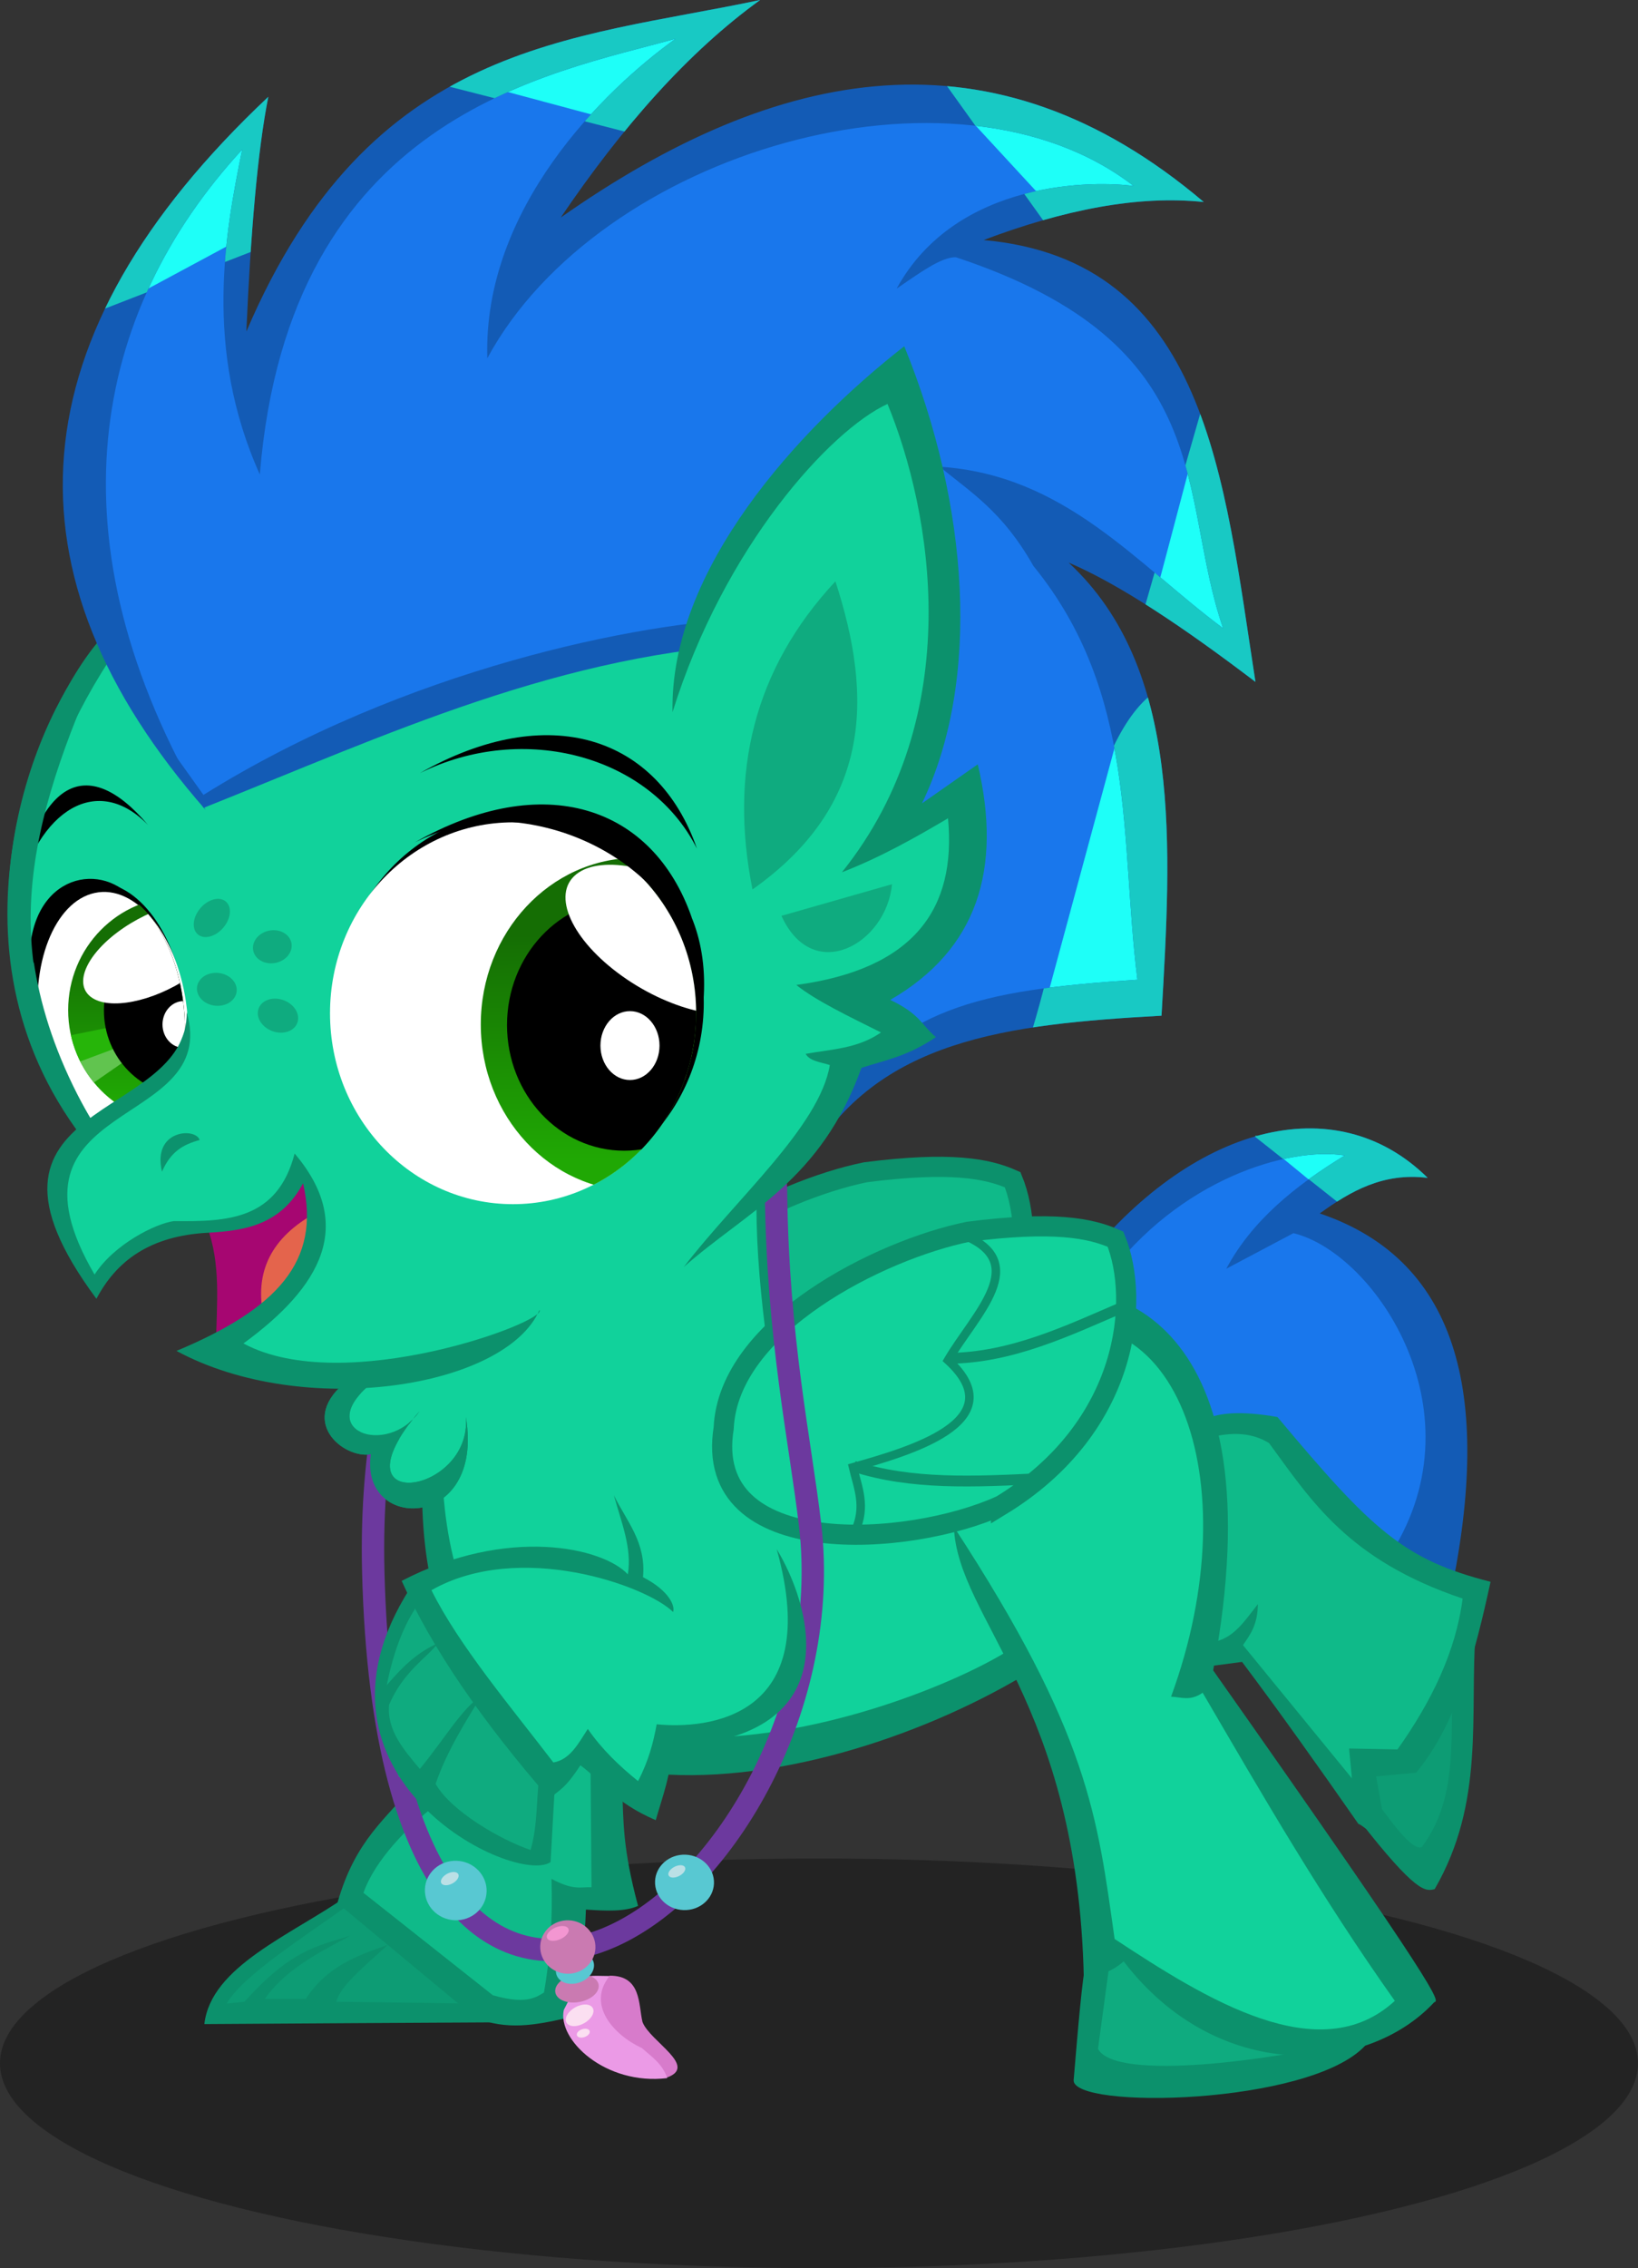 <?xml version="1.0" encoding="UTF-8" standalone="no"?>
<!-- Created with Inkscape (http://www.inkscape.org/) -->

<svg
   width="70.323mm"
   height="97.334mm"
   viewBox="0 0 70.323 97.334"
   version="1.1"
   id="svg5"
   xml:space="preserve"
   inkscape:version="1.3 (0e150ed6c4, 2023-07-21)"
   sodipodi:docname="baby_spash.svg"
   inkscape:export-filename="baby_spash.png"
   inkscape:export-xdpi="600"
   inkscape:export-ydpi="600"
   xmlns:inkscape="http://www.inkscape.org/namespaces/inkscape"
   xmlns:sodipodi="http://sodipodi.sourceforge.net/DTD/sodipodi-0.dtd"
   xmlns:xlink="http://www.w3.org/1999/xlink"
   xmlns="http://www.w3.org/2000/svg"
   xmlns:svg="http://www.w3.org/2000/svg"><rect x="0" y="0" width="70.323" height="97.334" fill="#333333" stroke="none"/><sodipodi:namedview
     id="namedview7"
     pagecolor="#ffffff"
     bordercolor="#999999"
     borderopacity="1"
     inkscape:showpageshadow="0"
     inkscape:pageopacity="0"
     inkscape:pagecheckerboard="0"
     inkscape:deskcolor="#d1d1d1"
     inkscape:document-units="mm"
     showgrid="false"
     showguides="false"
     inkscape:zoom="2.3823981"
     inkscape:cx="102.62768"
     inkscape:cy="262.13083"
     inkscape:window-width="1920"
     inkscape:window-height="999"
     inkscape:window-x="0"
     inkscape:window-y="0"
     inkscape:window-maximized="1"
     inkscape:current-layer="g52087" /><defs
     id="defs2"><linearGradient
       inkscape:collect="always"
       id="linearGradient30697"><stop
         style="stop-color:#20a804;stop-opacity:1;"
         offset="0"
         id="stop30693" /><stop
         style="stop-color:#156e04;stop-opacity:1;"
         offset="1"
         id="stop30695" /></linearGradient><linearGradient
       inkscape:collect="always"
       xlink:href="#linearGradient30697"
       id="linearGradient30699"
       x1="118.551"
       y1="254.987"
       x2="118.438"
       y2="245.324"
       gradientUnits="userSpaceOnUse"
       gradientTransform="translate(7.838)" /><clipPath
       clipPathUnits="userSpaceOnUse"
       id="clipPath32020"><circle
         style="fill:url(#linearGradient32024);fill-opacity:1;stroke:none;stroke-width:0.465;stroke-linecap:square;stroke-dasharray:none;stroke-opacity:1"
         id="circle32022"
         cx="117.619"
         cy="249.223"
         r="7.148" /></clipPath><linearGradient
       inkscape:collect="always"
       xlink:href="#linearGradient30697"
       id="linearGradient32024"
       gradientUnits="userSpaceOnUse"
       x1="118.551"
       y1="254.987"
       x2="118.438"
       y2="245.324" /><clipPath
       clipPathUnits="userSpaceOnUse"
       id="clipPath32026"><circle
         style="fill:url(#linearGradient32030);fill-opacity:1;stroke:none;stroke-width:0.465;stroke-linecap:square;stroke-dasharray:none;stroke-opacity:1"
         id="circle32028"
         cx="117.619"
         cy="249.223"
         r="7.148" /></clipPath><linearGradient
       inkscape:collect="always"
       xlink:href="#linearGradient30697"
       id="linearGradient32030"
       gradientUnits="userSpaceOnUse"
       x1="118.551"
       y1="254.987"
       x2="118.438"
       y2="245.324" /><clipPath
       clipPathUnits="userSpaceOnUse"
       id="clipPath32306"><ellipse
         style="fill:#ffffff;fill-opacity:1;stroke:none;stroke-width:0.465;stroke-linecap:square;stroke-dasharray:none"
         id="ellipse32308"
         cx="119.799"
         cy="248.743"
         rx="8.419"
         ry="8.193" /></clipPath><clipPath
       clipPathUnits="userSpaceOnUse"
       id="clipPath32026-5"><circle
         style="fill:url(#linearGradient32030);fill-opacity:1;stroke:none;stroke-width:0.465;stroke-linecap:square;stroke-dasharray:none;stroke-opacity:1"
         id="circle32028-7"
         cx="117.619"
         cy="249.223"
         r="7.148" /></clipPath><clipPath
       clipPathUnits="userSpaceOnUse"
       id="clipPath32020-2"><circle
         style="fill:url(#linearGradient32024);fill-opacity:1;stroke:none;stroke-width:0.465;stroke-linecap:square;stroke-dasharray:none;stroke-opacity:1"
         id="circle32022-5"
         cx="117.619"
         cy="249.223"
         r="7.148" /></clipPath><linearGradient
       inkscape:collect="always"
       xlink:href="#linearGradient30697"
       id="linearGradient32391"
       gradientUnits="userSpaceOnUse"
       x1="118.551"
       y1="254.987"
       x2="118.438"
       y2="245.324" /><clipPath
       clipPathUnits="userSpaceOnUse"
       id="clipPath32407"><ellipse
         style="fill:#ffffff;fill-opacity:1;stroke:none;stroke-width:0.465;stroke-linecap:square;stroke-dasharray:none"
         id="ellipse32409"
         cx="-157.365"
         cy="219.313"
         rx="4.814"
         ry="7.99"
         transform="matrix(-0.978,-0.207,-0.145,0.989,0,0)" /></clipPath><clipPath
       clipPathUnits="userSpaceOnUse"
       id="clipPath48727"><path
         style="fill:#1efff8;fill-opacity:1;stroke:none;stroke-width:0.265px;stroke-linecap:butt;stroke-linejoin:miter;stroke-opacity:1"
         d="m 98.435,220.377 10.51,-5.651 6.555,-6.442 9.267,2.486 10.623,-4.069 8.137,8.815 5.877,5.312 -3.051,11.527 -4.86,17.969 8.476,0.791 3.503,-12.658 c 0,0 4.521,-15.37 4.521,-16.048 0,-0.678 -4.747,-11.64 -4.747,-11.64 l -7.798,-3.503 -9.267,-4.408 h -12.771 l -16.5,3.39 -8.024,8.137 z"
         id="path48729" /></clipPath><clipPath
       clipPathUnits="userSpaceOnUse"
       id="clipPath48733"><path
         style="fill:#1977ec;fill-opacity:1;stroke:none;stroke-width:0.265px;stroke-linecap:butt;stroke-linejoin:miter;stroke-opacity:1"
         d="m 135.212,216.244 3.037,-0.4 2.397,0.719 3.916,1.998 1.279,1.199 2.078,3.516 1.598,4.955 1.039,4.875 -3.037,-1.918 -5.354,-3.037 -0.879,-0.4 2.317,3.356 1.119,2.238 2.158,9.11 -0.32,5.354 -0.799,0.639 -4.715,0.16 -3.117,0.639 -5.035,2.877 -3.436,-9.43 1.119,-15.183 z"
         id="path48735" /></clipPath><clipPath
       clipPathUnits="userSpaceOnUse"
       id="clipPath49500"><path
         style="fill:#135bb5;fill-opacity:1;stroke:none;stroke-width:0.265px;stroke-linecap:butt;stroke-linejoin:miter;stroke-opacity:1"
         d="m 105.98,240.019 c -8.899,-10.147 -8.21,-20.347 2.69,-30.604 -0.464,2.337 -0.757,5.841 -0.942,10.073 5.326,-12.467 13.915,-12.502 22.059,-14.228 -3.097,2.237 -5.924,5.445 -8.562,9.336 9.324,-6.543 18.556,-8.342 27.607,-0.666 -2.821,-0.299 -6.006,0.332 -9.453,1.632 9.587,0.862 10.311,10.217 11.672,18.962 -3.049,-2.318 -5.82,-4.182 -8.022,-5.121 4.904,4.544 4.405,12.214 3.989,19.445 -6.679,0.37 -12.178,1.024 -15.164,6.187 l 0.652,-2.074 c 3.359,-4.444 6.46,-5.195 13.477,-5.657 -0.757,-6.027 7e-5,-12.277 -4.468,-17.759 -1.322,-2.34 -2.673,-3.143 -4.018,-4.256 5.374,0.35 8.427,4.153 12.166,6.935 -1.984,-5.733 -0.105,-12.16 -11.468,-15.922 -0.623,-0.03 -1.61,0.707 -2.549,1.344 2.584,-4.72 8.583,-4.628 10.176,-4.404 -7.682,-5.941 -22.958,-1.462 -27.749,7.391 -0.195,-6.419 4.992,-11.491 8.081,-13.708 -5.441,1.512 -16.593,3.301 -17.848,18.697 -2.428,-5.405 -1.48,-10.391 -0.757,-13.943 -6.424,6.971 -8.421,16.753 -1.569,28.339 z"
         id="path49502"
         sodipodi:nodetypes="ccccccccccccccccccccccccc" /></clipPath><clipPath
       clipPathUnits="userSpaceOnUse"
       id="clipPath50338"><path
         style="fill:#135bb5;fill-opacity:1;stroke:none;stroke-width:0.265px;stroke-linecap:butt;stroke-linejoin:miter;stroke-opacity:1"
         d="m 143.584,259.536 c 4.698,-5.962 10.881,-7.662 14.861,-3.729 -1.917,-0.237 -3.31,0.574 -4.634,1.526 6.082,2.059 7.436,8.042 5.538,16.726 l -2.656,-1.865 c 4.198,-6.187 -0.474,-13.153 -4.012,-14.014 l -2.882,1.526 c 1.092,-2.051 2.944,-3.558 5.086,-4.86 -2.403,-0.381 -7.101,0.995 -10.284,5.312 z"
         id="path50340"
         sodipodi:nodetypes="cccccccccc" /></clipPath></defs><g
     inkscape:label="Layer 1"
     inkscape:groupmode="layer"
     id="layer1"
     transform="translate(-97.151,-205.261)"><g
       id="g52087"><ellipse
         style="fill:#000000;fill-opacity:0.307;stroke:none;stroke-width:1.002;stroke-linecap:round;stroke-dasharray:none;stroke-opacity:1"
         id="path51372"
         cx="132.312"
         cy="293.804"
         rx="35.162"
         ry="8.79" /><path
         style="fill:#1977ec;fill-opacity:1;stroke:none;stroke-width:0.265px;stroke-linecap:butt;stroke-linejoin:miter;stroke-opacity:1"
         d="m 143.584,260.949 1.582,-2.599 2.204,-1.978 2.825,-1.074 1.582,-0.735 1.978,-0.057 2.26,0.452 -0.791,0.565 -1.243,1.356 -0.848,0.339 1.413,1.695 1.921,0.961 0.848,1.752 1.639,3.164 0.339,3.955 -0.452,4.521 -1.243,2.204 -11.301,-7.628 z"
         id="path50344" /><path
         style="fill:#1efff8;fill-opacity:1;stroke:none;stroke-width:0.265px;stroke-linecap:butt;stroke-linejoin:miter;stroke-opacity:1"
         d="m 151.043,253.998 3.447,2.825 0.791,-0.904 1.752,-0.848 -2.373,-0.961 h -2.204 z"
         id="path50342" /><path
         style="fill:#135bb5;fill-opacity:1;stroke:none;stroke-width:0.265px;stroke-linecap:butt;stroke-linejoin:miter;stroke-opacity:1"
         d="m 143.584,259.536 c 4.698,-5.962 10.881,-7.662 14.861,-3.729 -1.917,-0.237 -3.31,0.574 -4.634,1.526 6.082,2.059 7.436,8.042 5.538,16.726 l -2.656,-1.865 c 4.198,-6.187 -0.474,-13.153 -4.012,-14.014 l -2.882,1.526 c 1.092,-2.051 2.944,-3.558 5.086,-4.86 -2.403,-0.381 -7.101,0.995 -10.284,5.312 z"
         id="path49504"
         sodipodi:nodetypes="cccccccccc" /><path
         style="fill:#1977ec;fill-opacity:1;stroke:none;stroke-width:0.265px;stroke-linecap:butt;stroke-linejoin:miter;stroke-opacity:1"
         d="m 135.212,216.244 3.037,-0.4 2.397,0.719 3.916,1.998 1.279,1.199 2.078,3.516 1.598,4.955 1.039,4.875 -3.037,-1.918 -5.354,-3.037 -0.879,-0.4 2.317,3.356 1.119,2.238 2.158,9.11 -0.32,5.354 -0.799,0.639 -4.715,0.16 -3.117,0.639 -5.035,2.877 -3.436,-9.43 1.119,-15.183 z"
         id="path48263" /><path
         style="fill:#11d29b;fill-opacity:1;stroke:none;stroke-width:0.265px;stroke-linecap:butt;stroke-linejoin:miter;stroke-opacity:1"
         d="m 117.791,263.313 7.032,-1.838 3.117,-3.356 3.996,-4.155 0.959,-3.037 2.717,-0.959 -1.359,-1.838 1.758,-1.598 2.637,-2.397 -0.559,-4.795 -2.957,1.838 1.438,-3.197 0.879,-3.356 -0.08,-4.715 -0.479,-5.674 -0.879,-2.797 -1.359,0.719 -2.317,2.158 -1.838,2.158 -2.158,2.797 -6.473,-3.756 -15.503,3.276 -5.035,4.635 -1.518,2.957 -1.359,3.996 -0.4,3.117 0.08,2.717 0.639,2.717 1.119,2.717 0.959,1.998 3.836,1.918 4.155,0.4 2.078,3.117 1.998,3.836 1.039,1.438 z"
         id="path44091" /><path
         style="fill:#0d9c74;fill-opacity:1;stroke:none;stroke-width:0.265px;stroke-linecap:butt;stroke-linejoin:miter;stroke-opacity:1"
         d="m 156.13,283.271 -0.42,-2.218 1.299,-0.16 0.799,-0.46 1.179,-1.798 0.779,-1.558 0.2,2.158 -0.04,2.477 -0.44,2.138 -1.039,1.398 -0.32,0.42 z"
         id="path40892" /><path
         style="fill:#0fba89;fill-opacity:1;stroke:none;stroke-width:0.265px;stroke-linecap:butt;stroke-linejoin:miter;stroke-opacity:1"
         d="m 148.638,266.349 h 1.878 l 1.359,0.32 1.079,1.718 1.998,2.118 1.758,1.239 3.916,1.838 -0.999,3.077 -1.209,3.164 -1.356,1.102 -1.13,-0.028 v 1.695 l -0.593,0.085 -0.989,-1.695 -2.006,-2.684 -1.526,-1.554 -0.593,-1.13 -0.593,0.65 -0.876,0.057 0.819,-7.007 z"
         id="path40200" /><path
         style="fill:#0fab7f;fill-opacity:1;stroke:none;stroke-width:0.265px;stroke-linecap:butt;stroke-linejoin:miter;stroke-opacity:1"
         d="m 144.431,289.4 -0.819,4.379 0.226,0.735 2.995,-0.226 3.871,-0.113 1.808,-0.706 0.961,-0.311 -3.051,-0.565 -2.741,-1.413 -0.989,-1.187 -1.695,-1.017 z"
         id="path39853" /><path
         style="fill:#0d9c74;fill-opacity:1;stroke:none;stroke-width:0.265px;stroke-linecap:butt;stroke-linejoin:miter;stroke-opacity:1"
         d="m 118.777,291.547 -5.905,-0.028 -3.56,0.113 -3.108,0.113 0.819,-1.356 1.356,-1.045 1.978,-1.328 1.723,-1.243 z"
         id="path38952" /><path
         style="fill:#0fba89;fill-opacity:1;stroke:none;stroke-width:0.265px;stroke-linecap:butt;stroke-linejoin:miter;stroke-opacity:1"
         d="m 122.789,280.896 0.565,5.707 -1.78,0.424 -0.283,3.616 -0.48,0.848 h -2.373 l -1.215,-0.706 -2.43,-2.063 -2.628,-1.893 0.537,-1.328 0.961,-1.61 1.158,-1.102 0.763,-1.158 2.515,-3.588 z"
         id="path38597" /><path
         style="fill:#0fba89;fill-opacity:1;stroke:#0c916c;stroke-width:0.865;stroke-linecap:butt;stroke-linejoin:miter;stroke-dasharray:none;stroke-opacity:1"
         d="m 135.711,267.313 c -3.942,1.796 -12.823,2.405 -11.907,-3.316 0.194,-4.41 6.721,-7.66 10.509,-8.431 3.625,-0.464 5.223,-0.167 6.313,0.32 1.062,2.579 0.615,8.052 -4.915,11.428 z"
         id="path17532-5"
         sodipodi:nodetypes="ccccc" /><path
         style="fill:#11d29b;fill-opacity:1;stroke:none;stroke-width:0.265px;stroke-linecap:butt;stroke-linejoin:miter;stroke-opacity:1"
         d="m 112.317,264.391 -0.479,1.518 0.16,0.879 1.359,0.44 0.32,0.799 0.24,1.039 1.518,0.4 0.32,1.518 0.959,3.716 3.716,4.355 4.155,1.438 c 0,0 2.877,0.32 3.037,0.32 0.16,0 4.435,-0.919 4.435,-0.919 l 3.596,-0.559 1.918,-0.799 2.317,-1.199 1.319,-0.599 0.479,2.278 2.278,7.312 0.28,2.158 0.08,0.719 1.079,-0.08 1.398,0.759 1.478,1.319 4.195,1.678 1.838,0.04 2.118,-0.799 1.279,-0.959 -0.32,-1.718 -3.716,-4.915 -3.836,-6.153 -1.039,-1.359 0.24,-1.998 0.24,-6.073 -0.44,-2.837 c 0,0 -2.317,-4.076 -2.477,-4.155 -0.16,-0.08 -3.756,-0.679 -3.756,-0.679 l -3.396,0.08 -4.036,1.319 -3.876,0.999 -0.879,-1.279 -0.36,-4.875 -0.24,-1.199 -6.277,4.417 -5.31,2.216 z"
         id="path37246"
         sodipodi:nodetypes="cccccccccccscccccccccccccccccccccccscccccccccc" /><ellipse
         style="fill:#000000;fill-opacity:1;stroke:none;stroke-width:0.465;stroke-linecap:square;stroke-dasharray:none"
         id="path17592-3"
         cx="63.684"
         cy="264.318"
         rx="3.342"
         ry="5.43"
         transform="matrix(0.979,-0.202,0.149,0.989,0,0)" /><ellipse
         style="fill:#ffffff;fill-opacity:1;stroke:none;stroke-width:0.466;stroke-linecap:square;stroke-dasharray:none"
         id="path17592-3-2"
         cx="65.48"
         cy="265.422"
         rx="3.213"
         ry="5.426"
         transform="matrix(0.978,-0.211,0.143,0.99,0,0)" /><g
         id="g32302-3"
         transform="matrix(-0.667,0,0,0.679,183.297,79.386)"
         style="stroke-width:1.486"
         clip-path="url(#clipPath32407)"><circle
           style="fill:url(#linearGradient32391);fill-opacity:1;stroke:none;stroke-width:0.691;stroke-linecap:square;stroke-dasharray:none;stroke-opacity:1"
           id="path30443-9"
           cx="117.619"
           cy="249.223"
           r="7.148" /><path
           style="fill:#26b509;fill-opacity:1;stroke:none;stroke-width:0.393px;stroke-linecap:butt;stroke-linejoin:miter;stroke-opacity:1"
           d="m 120.149,249.927 c 5.834,1.159 5.834,1.159 5.834,1.159 l -0.799,2.038 -5.035,-2.118 z"
           id="path31669-0"
           clip-path="url(#clipPath32026-5)" /><path
           style="fill:#61c44f;fill-opacity:1;stroke:none;stroke-width:0.393px;stroke-linecap:butt;stroke-linejoin:miter;stroke-opacity:1"
           d="m 120.109,251.046 5.674,2.078 -1.199,1.678 -4.755,-3.236 z"
           id="path31878-2"
           clip-path="url(#clipPath32020-2)" /><circle
           style="fill:#000000;fill-opacity:1;stroke:none;stroke-width:0.691;stroke-linecap:square;stroke-dasharray:none;stroke-opacity:1"
           id="path31667-3"
           cx="117.072"
           cy="249.248"
           r="5.394" /><ellipse
           style="fill:#ffffff;fill-opacity:1;stroke:none;stroke-width:0.712;stroke-linecap:square;stroke-dasharray:none;stroke-opacity:1"
           id="path32084-8"
           cx="284.574"
           cy="147.273"
           rx="5.069"
           ry="2.622"
           transform="matrix(0.833,0.553,-0.801,0.599,0,0)" /><ellipse
           style="fill:#ffffff;fill-opacity:1;stroke:none;stroke-width:0.691;stroke-linecap:square;stroke-dasharray:none;stroke-opacity:1"
           id="path32294-0"
           cx="117.336"
           cy="250.13"
           rx="1.359"
           ry="1.478" /></g><path
         style="fill:#11d29b;fill-opacity:1;stroke:none;stroke-width:0.265px;stroke-linecap:butt;stroke-linejoin:miter;stroke-opacity:1"
         d="m 105.159,249.336 c 0.96,-1.784 4.93,-0.581 4.04,2.062 2.976,-0.014 4.763,3.31 4.125,4.775 3.018,0.037 2.383,3.866 0.678,5.057 1.276,1.342 -0.338,3.389 -1.102,2.91 l -3.08,0.113 -3.277,-0.678 c 0,0 0.17,-0.706 0.283,-0.791 0.113,-0.085 1.61,-1.158 1.61,-1.158 l 1.723,-1.582 0.509,-1.441 0.057,-1.808 -0.424,-1.045 -0.17,-0.198 -0.509,0.735 -0.48,0.65 -0.622,0.198 -1.074,0.593 -2.006,0.141 -1.469,0.396 -1.526,1.074 -0.678,0.537 -0.452,0.763 -0.791,-1.356 -0.819,-2.458 0.226,-1.61 0.904,-1.384 1.695,-1.243 1.61,-0.876 0.593,-1.328 0.367,-0.904 z"
         id="path33929"
         sodipodi:nodetypes="cccccccscccccccccccccccccccccccc" /><path
         style="fill:#a60671;fill-opacity:1;stroke:none;stroke-width:0.265px;stroke-linecap:butt;stroke-linejoin:miter;stroke-opacity:1"
         d="m 106.024,257.858 c 0.629,1.629 0.425,3.385 0.4,5.114 l 2.457,-1.558 1.818,-2.777 0.1,-1.778 -0.579,-1.398 -0.699,0.859 -1.179,1.059 z"
         id="path3217"
         sodipodi:nodetypes="ccccccccc" /><path
         style="fill:#0c926d;fill-opacity:1;stroke:none;stroke-width:0.265px;stroke-linecap:butt;stroke-linejoin:miter;stroke-opacity:1"
         d="m 104.106,255.541 c 0.381,-0.875 0.918,-1.166 1.618,-1.359 -0.178,-0.551 -2.05,-0.438 -1.618,1.359 z"
         id="path1031"
         sodipodi:nodetypes="ccc" /><path
         style="fill:#0c916c;fill-opacity:1;stroke:none;stroke-width:0.265px;stroke-linecap:butt;stroke-linejoin:miter;stroke-opacity:1"
         d="m 115.154,265.83 c -3.823,4.471 2.273,3.599 1.998,0.24 0.818,4.916 -4.595,4.925 -4.076,1.598 -1.169,0.213 -3.245,-1.459 -0.959,-3.196 l 1.079,0.08 c -2.722,2.101 0.596,3.255 1.958,1.279 z"
         id="path7901"
         sodipodi:nodetypes="cccccc" /><path
         style="fill:#0c916c;fill-opacity:1;stroke:none;stroke-width:0.265px;stroke-linecap:butt;stroke-linejoin:miter;stroke-opacity:1"
         d="m 116.178,269.255 c 1.187,16.328 19.923,9.612 24.354,6.781 l 0.565,1.13 c -9.032,5.366 -25.725,8.35 -25.824,-7.798 z"
         id="path8800"
         sodipodi:nodetypes="ccccc" /><path
         style="fill:#0c916c;fill-opacity:1;stroke:none;stroke-width:0.265px;stroke-linecap:butt;stroke-linejoin:miter;stroke-opacity:1"
         d="m 123.865,282.052 c 0.054,1.349 0.012,2.521 0.679,4.995 -0.544,0.255 -1.38,0.218 -2.238,0.16 -0.091,2.421 -0.402,3.959 -0.919,4.675 -1.242,0.275 -2.489,0.52 -3.836,-0.04 l -5.914,-4.915 c 0.772,-2.731 2.111,-3.621 3.276,-5.074 l 0.919,0.879 c -1.148,0.91 -2.565,2.315 -3.077,3.756 l 5.554,4.395 c 1.337,0.381 1.797,0.143 2.198,-0.12 0.264,-1.52 0.375,-3.142 0.32,-4.875 0.954,0.513 1.267,0.342 1.718,0.36 l -0.04,-5.114 z"
         id="path13890"
         sodipodi:nodetypes="ccccccccccccccc" /><path
         style="fill:#0c916c;fill-opacity:1;stroke:none;stroke-width:0.265px;stroke-linecap:butt;stroke-linejoin:miter;stroke-opacity:1"
         d="m 119.51,292.041 c -0.999,0 -13.585,0.08 -13.585,0.08 0.279,-2.482 3.722,-3.814 6.153,-5.514 l 0.2,0.28 c -1.953,1.426 -4.696,3.122 -5.394,4.355 l 0.759,-0.08 c 2.013,-2.223 3.05,-2.364 4.555,-2.837 -1.388,0.743 -2.805,1.457 -3.676,2.717 h 1.758 c 0.896,-1.393 2.203,-1.862 3.516,-2.317 -0.93,0.862 -2.074,1.777 -2.198,2.437 l 5.954,0.08 z"
         id="path15344"
         sodipodi:nodetypes="ccccccccccccc" /><path
         style="fill:#0c916c;fill-opacity:1;stroke:none;stroke-width:0.265px;stroke-linecap:butt;stroke-linejoin:miter;stroke-opacity:1"
         d="m 138.103,270.781 c 5.802,8.889 6.159,12.424 6.901,17.687 3.934,2.591 8.803,5.626 12.029,2.656 -3.176,-4.479 -5.694,-8.847 -8.25,-13.223 -0.532,0.375 -0.923,0.188 -1.356,0.17 3.42,-9.296 0.214,-18.274 -6.781,-15.37 -2.828,0.933 -6.018,1.957 -9.267,2.995 -0.094,1.168 -0.188,2.336 -0.283,3.503 -0.738,-4.192 -1.46,-8.374 -1.469,-12.149 l 0.887,-0.991 1.034,8.055 c 3.752,-1.787 6.479,-2.254 9.55,-3.164 3.666,-1.296 10.96,0.95 8.137,15.991 9.863,14 9.728,14.189 9.493,14.24 -2.899,3.127 -9.305,3.515 -13.336,-1.752 -0.631,0.566 -1.284,0.616 -1.709,0.768 -0.254,-11.967 -5.421,-15.411 -5.58,-19.415 z"
         id="path16798"
         sodipodi:nodetypes="ccccccccccccccccc" /><path
         style="fill:#0c916c;fill-opacity:1;stroke:none;stroke-width:0.265px;stroke-linecap:butt;stroke-linejoin:miter;stroke-opacity:1"
         d="m 144.799,289.428 -0.509,3.758 c 0.777,1.438 7.766,0.412 10.454,-0.254 l 0.961,-0.198 0.057,0.311 c -2.378,2.565 -12.649,2.754 -12.516,1.469 0.179,-2.104 0.358,-4.322 0.537,-5.114 z"
         id="path17526"
         sodipodi:nodetypes="cccccccc" /><path
         style="fill:#0c916c;fill-opacity:1;stroke:none;stroke-width:0.265px;stroke-linecap:butt;stroke-linejoin:miter;stroke-opacity:1"
         d="m 148.917,266.149 c 0.607,-0.259 1.513,-0.352 3.077,-0.08 4.087,4.882 5.437,6.125 9.15,7.072 -0.677,3.119 -1.47,6.122 -3.197,8.191 l -1.718,0.16 0.36,1.998 c -0.617,0.664 -0.794,0.155 -1.119,0.04 -1.708,-2.448 -3.392,-4.822 -4.995,-6.952 l -1.199,0.16 -0.16,-0.999 c 0.977,-0.1 1.468,-0.927 2.038,-1.638 -0.011,0.883 -0.312,1.282 -0.639,1.758 l 4.675,5.714 -0.12,-1.279 c 0.693,0.013 1.385,0.027 2.078,0.04 1.465,-2.061 2.502,-4.199 2.797,-6.473 -4.914,-1.653 -6.492,-4.195 -8.311,-6.673 -0.688,-0.425 -1.563,-0.521 -2.677,-0.2 l -0.2,-0.879 z"
         id="path17528"
         sodipodi:nodetypes="cccccccccccccccccccc" /><path
         style="fill:#0c916c;fill-opacity:1;stroke:none;stroke-width:0.265px;stroke-linecap:butt;stroke-linejoin:miter;stroke-opacity:1"
         d="m 155.49,283.351 c 2.471,3.174 2.866,3.079 3.256,2.977 2.166,-3.75 1.493,-7.427 1.758,-11.128 l -0.859,0.819 c -0.437,2.85 0.407,6.042 -1.458,8.511 -0.447,0.161 -1.415,-1.266 -1.858,-1.838 z"
         id="path17530"
         sodipodi:nodetypes="ccccccc" /><path
         style="fill:#11d29b;fill-opacity:1;stroke:#0c916c;stroke-width:0.865;stroke-linecap:butt;stroke-linejoin:miter;stroke-dasharray:none;stroke-opacity:1"
         d="m 140.127,269.865 c -3.942,1.796 -12.823,2.405 -11.907,-3.316 0.194,-4.41 6.721,-7.66 10.509,-8.431 3.625,-0.464 5.223,-0.167 6.313,0.32 1.062,2.579 0.615,8.052 -4.915,11.428 z"
         id="path17532"
         sodipodi:nodetypes="ccccc" /><path
         style="fill:none;stroke:#0c916c;stroke-width:0.365;stroke-linecap:butt;stroke-linejoin:miter;stroke-dasharray:none;stroke-opacity:1"
         d="m 138.449,258.238 c 3.042,1.181 0.561,3.413 -0.599,5.394 2.89,2.644 -1.752,3.931 -4.076,4.595 0.203,0.869 0.584,1.686 0.08,2.757"
         id="path17534"
         sodipodi:nodetypes="cccc" /><path
         style="fill:none;stroke:#0c916c;stroke-width:0.465;stroke-linecap:butt;stroke-linejoin:miter;stroke-dasharray:none;stroke-opacity:1"
         d="m 137.85,263.552 c 2.748,-0.02 5.151,-1.191 7.592,-2.238"
         id="path17536"
         sodipodi:nodetypes="cc" /><path
         style="fill:none;stroke:#0c916c;stroke-width:0.465;stroke-linecap:butt;stroke-linejoin:miter;stroke-dasharray:none;stroke-opacity:1"
         d="m 133.814,268.187 c 2.46,0.793 5.128,0.669 8.111,0.519"
         id="path17538"
         sodipodi:nodetypes="cc" /><g
         inkscape:groupmode="layer"
         id="layer2"
         inkscape:label="neclace"
         transform="translate(6.719,-24.044)"><path
           id="path54482"
           style="font-variation-settings:normal;fill:none;fill-opacity:1;stroke:#6c399e;stroke-width:0.961;stroke-linecap:round;stroke-linejoin:miter;stroke-miterlimit:4;stroke-dasharray:none;stroke-dashoffset:0;stroke-opacity:1;stop-color:#000000"
           d="m 106.457,296.746 c 0.721,28.994 20.539,13.322 18.757,-1.974 -0.418,-3.592 -1.399,-8.003 -1.466,-14.336 -0.107,-10.114 -17.829,-5.311 -17.291,16.31 z"
           sodipodi:nodetypes="ssss" /><g
           id="g52855"
           transform="matrix(-0.18,0.069,0.064,0.168,122.637,251.805)"
           style="stroke-width:7.536"
           inkscape:transform-center-x="-0.30790542"
           inkscape:transform-center-y="4.624654"><path
             style="font-variation-settings:normal;opacity:1;vector-effect:none;fill:#d77bcb;fill-opacity:1;stroke:none;stroke-width:1.994px;stroke-linecap:butt;stroke-linejoin:miter;stroke-miterlimit:4;stroke-dasharray:none;stroke-dashoffset:0;stroke-opacity:1;-inkscape-stroke:none;stop-color:#000000;stop-opacity:1"
             d="m 144.252,311.487 c -6.686,2.702 -3.65,8.92 -3.161,13.139 0.014,4.959 -8.27,14.761 -0.541,14.449 l 11.787,-12.612 -3.486,-12.755 z"
             id="path52161"
             sodipodi:nodetypes="cccccc"
             inkscape:transform-center-x="2.0109362"
             inkscape:transform-center-y="0.22132411" /><path
             style="font-variation-settings:normal;opacity:1;vector-effect:none;fill:#eb9ae6;fill-opacity:1;stroke:none;stroke-width:1.994px;stroke-linecap:butt;stroke-linejoin:miter;stroke-miterlimit:4;stroke-dasharray:none;stroke-dashoffset:0;stroke-opacity:1;-inkscape-stroke:none;stop-color:#000000;stop-opacity:1"
             d="m 150.744,309.647 c -1.827,-0.358 -4.207,1.001 -6.439,1.902 7.03,4.428 3.912,13.376 -1.041,18.854 -1.362,2.851 -3.004,5.168 -2.876,8.832 13.429,-3.604 19.87,-17.908 16.121,-24.039 z"
             id="path52159"
             sodipodi:nodetypes="cccccc"
             inkscape:transform-center-x="2.8859953"
             inkscape:transform-center-y="0.25025537" /><ellipse
             style="fill:#ca7ab1;fill-opacity:1;fill-rule:evenodd;stroke:none;stroke-width:2.392;stroke-linecap:round;stroke-dasharray:none;stroke-opacity:1"
             id="path48371-8"
             cx="-115.742"
             cy="306.995"
             rx="0.942"
             ry="0.593"
             transform="matrix(5.019,-1.383,1.79,5.222,183.462,-1451.655)"
             inkscape:transform-center-x="-0.10217481"
             inkscape:transform-center-y="1.6977323" /><ellipse
             style="fill:#58c8d2;fill-opacity:1;fill-rule:evenodd;stroke:none;stroke-width:2.356;stroke-linecap:round;stroke-dasharray:none;stroke-opacity:1"
             id="path48371-1"
             cx="-6.288"
             cy="315.993"
             rx="0.843"
             ry="0.643"
             transform="matrix(5.181,-2.1121093e-7,-3.5114973e-7,5.565,183.462,-1451.655)"
             inkscape:transform-center-x="0.0032897947"
             inkscape:transform-center-y="0.82977205" /><ellipse
             style="fill:#ca7ab1;fill-opacity:1;fill-rule:evenodd;stroke:none;stroke-width:3.734;stroke-linecap:round;stroke-dasharray:none;stroke-opacity:1"
             id="path48371-7"
             cx="287.286"
             cy="129.389"
             rx="1.146"
             ry="1.187"
             transform="matrix(2.032,5.118,-4.765,2.186,183.462,-1451.655)" /><ellipse
             style="fill:#f396d1;fill-opacity:1;fill-rule:evenodd;stroke:none;stroke-width:4.304;stroke-linecap:round;stroke-dasharray:none;stroke-opacity:1"
             id="path49410-7"
             cx="314.798"
             cy="14.698"
             rx="0.271"
             ry="0.5"
             transform="matrix(0.141,5.563,-5.18,-0.132,183.462,-1451.655)" /><ellipse
             style="fill:#fbdff1;fill-opacity:1;fill-rule:evenodd;stroke:none;stroke-width:32.438;stroke-linecap:round;stroke-dasharray:none;stroke-opacity:1"
             id="path49410-5"
             cx="355.168"
             cy="6.953"
             rx="2.429"
             ry="3.166"
             transform="matrix(0.452,0.892,-0.991,0.135,0,0)"
             inkscape:transform-center-x="4.4157333"
             inkscape:transform-center-y="-0.26281545" /><ellipse
             style="fill:#fbdff1;fill-opacity:1;fill-rule:evenodd;stroke:none;stroke-width:14.309;stroke-linecap:round;stroke-dasharray:none;stroke-opacity:1"
             id="path49410-1"
             cx="355.709"
             cy="-6.112"
             rx="1.019"
             ry="1.468"
             transform="matrix(0.417,0.909,-0.977,0.212,0,0)"
             inkscape:transform-center-x="4.2538761"
             inkscape:transform-center-y="0.4962011" /></g><a
           id="a1"
           xlink:href="ttt"
           transform="matrix(1.286,0,0,1.382,-39.018,-95.383)"><ellipse
             style="fill:#58c8d2;fill-opacity:1;fill-rule:evenodd;stroke:none;stroke-width:4.518;stroke-linecap:round;stroke-dasharray:none;stroke-opacity:1"
             id="path48371-77"
             cx="289.245"
             cy="126.705"
             rx="0.924"
             ry="1.031"
             transform="matrix(-0.037,0.999,0.999,0.037,2.8458334e-6,4.7916667e-6)" /><ellipse
             style="fill:#bbe0e6;fill-opacity:1;fill-rule:evenodd;stroke:none;stroke-width:3.974;stroke-linecap:round;stroke-dasharray:none;stroke-opacity:1"
             id="path49410-6"
             cx="315.989"
             cy="14.452"
             rx="0.174"
             ry="0.316"
             transform="matrix(0.324,0.946,0.92,-0.391,2.083334e-8,6.8750006e-7)" /></a><a
           id="a2"
           xlink:href="dgddg"
           transform="translate(0.517,23.353)"><ellipse
             style="fill:#58c8d2;fill-opacity:1;fill-rule:evenodd;stroke:none;stroke-width:5.088;stroke-linecap:round;stroke-dasharray:none;stroke-opacity:1"
             id="path48371"
             cx="282.208"
             cy="129.874"
             rx="1.19"
             ry="1.266"
             transform="matrix(-0.037,0.999,0.999,0.037,2.083334e-8,6.8750006e-7)" /><ellipse
             style="fill:#bbe0e6;fill-opacity:1;fill-rule:evenodd;stroke:none;stroke-width:4.483;stroke-linecap:round;stroke-dasharray:none;stroke-opacity:1"
             id="path49410"
             cx="311.661"
             cy="24.829"
             rx="0.223"
             ry="0.392"
             transform="matrix(0.309,0.951,0.913,-0.408,2.083334e-8,6.8750006e-7)" /></a></g><path
         style="fill:#11d29b;fill-opacity:1;stroke-width:0.265"
         d="m 127.483,250.337 c 4.594,2.886 3.946,4.457 3.946,4.457 l -1.983,1.649 -2.376,-1.355 -1.669,-2.277 1.276,-2.964 z"
         id="path4" /><path
         style="fill:#11d29b;stroke-width:0.265;fill-opacity:1"
         d="m 114.448,256.097 -3.526,7.663 h 4.692 l 2.776,-7.635 -3.554,-1.61 z"
         id="path2" /><rect
         style="fill:#11d29b;fill-opacity:1;stroke-width:0.301"
         id="rect3"
         width="2.086"
         height="2.443"
         x="112.629"
         y="264.566" /><ellipse
         style="fill:#000000;fill-opacity:1;stroke:none;stroke-width:0.465;stroke-linecap:square;stroke-dasharray:none"
         id="path17592"
         cx="119.512"
         cy="248.291"
         rx="7.854"
         ry="8.193" /><ellipse
         style="fill:#ffffff;fill-opacity:1;stroke:none;stroke-width:0.465;stroke-linecap:square;stroke-dasharray:none"
         id="path17592-4"
         cx="119.173"
         cy="248.743"
         rx="7.854"
         ry="8.193" /><path
         style="fill:#e4644c;fill-opacity:1;stroke:none;stroke-width:0.265px;stroke-linecap:butt;stroke-linejoin:miter;stroke-opacity:1"
         d="m 110.919,257.199 c -1.979,1.007 -2.842,2.47 -2.477,4.435 l 1.518,-1.598 0.999,-2.078 z"
         id="path7781"
         sodipodi:nodetypes="ccccc" /><g
         id="g32302"
         transform="matrix(0.933,0,0,1,7.41,0)"
         style="stroke-width:1.035"
         clip-path="url(#clipPath32306)"><circle
           style="fill:url(#linearGradient30699);fill-opacity:1;stroke:none;stroke-width:0.481;stroke-linecap:square;stroke-dasharray:none;stroke-opacity:1"
           id="path30443"
           cx="125.457"
           cy="249.223"
           r="7.148" /><path
           style="fill:#26b509;fill-opacity:1;stroke:none;stroke-width:0.274px;stroke-linecap:butt;stroke-linejoin:miter;stroke-opacity:1"
           d="m 120.149,249.927 c 5.834,1.159 5.834,1.159 5.834,1.159 l -0.799,2.038 -5.035,-2.118 z"
           id="path31669"
           clip-path="url(#clipPath32026)"
           transform="translate(7.838)" /><path
           style="fill:#61c44f;fill-opacity:1;stroke:none;stroke-width:0.274px;stroke-linecap:butt;stroke-linejoin:miter;stroke-opacity:1"
           d="m 120.109,251.046 5.674,2.078 -1.199,1.678 -4.755,-3.236 z"
           id="path31878"
           clip-path="url(#clipPath32020)"
           transform="translate(7.838)" /><circle
           style="fill:#000000;fill-opacity:1;stroke:none;stroke-width:0.481;stroke-linecap:square;stroke-dasharray:none;stroke-opacity:1"
           id="path31667"
           cx="124.91"
           cy="249.248"
           r="5.394" /><ellipse
           style="fill:#ffffff;fill-opacity:1;stroke:none;stroke-width:0.496;stroke-linecap:square;stroke-dasharray:none;stroke-opacity:1"
           id="path32084"
           cx="289.557"
           cy="142.669"
           rx="5.069"
           ry="2.622"
           transform="matrix(0.833,0.553,-0.801,0.599,0,0)" /><ellipse
           style="fill:#ffffff;fill-opacity:1;stroke:none;stroke-width:0.481;stroke-linecap:square;stroke-dasharray:none;stroke-opacity:1"
           id="path32294"
           cx="125.174"
           cy="250.13"
           rx="1.359"
           ry="1.478" /></g><path
         style="fill:#0c916c;fill-opacity:1;stroke:none;stroke-width:0.265px;stroke-linecap:butt;stroke-linejoin:miter;stroke-opacity:1"
         d="m 101.309,253.723 c -4.914,-8.1 -2.833,-15.168 0.859,-20.617 l -0.759,-0.36 c -2.617,3.05 -6.994,13.112 -0.719,21.337 z"
         id="path3215"
         sodipodi:nodetypes="ccccc" /><path
         style="fill:#0c916c;fill-opacity:1;stroke:none;stroke-width:0.265px;stroke-linecap:butt;stroke-linejoin:miter;stroke-opacity:1"
         d="m 120.309,261.475 c 0.415,0.473 -8.369,3.774 -12.706,1.438 3.339,-2.438 4.806,-5.076 2.198,-8.151 -0.745,2.854 -2.888,2.927 -5.177,2.899 -0.767,0.094 -2.579,0.99 -3.413,2.296 -4.473,-7.644 5.428,-6.152 3.956,-11.268 0.075,4.777 -10.319,3.628 -3.876,12.307 0.852,-1.611 2.282,-2.714 4.835,-2.837 1.576,-0.09 3.089,-0.349 4.036,-2.118 0.766,3.341 -1.097,5.377 -5.434,7.192 5.453,2.948 14.138,1.594 15.583,-1.758 z"
         id="path475"
         sodipodi:nodetypes="ccccccccccc" /><path
         style="fill:#0fab7f;fill-opacity:1;stroke:none;stroke-width:0.265px;stroke-linecap:butt;stroke-linejoin:miter;stroke-opacity:1"
         d="m 120.868,281.213 -0.4,2.517 -0.04,1.119 -0.919,0.12 -1.359,-0.599 -2.158,-1.478 -1.718,-1.398 -0.759,-2.397 0.16,-2.317 0.759,-2.038 0.679,-1.159 4.315,3.996 z"
         id="path39161" /><path
         style="fill:#0c916c;fill-opacity:1;stroke:none;stroke-width:0.265px;stroke-linecap:butt;stroke-linejoin:miter;stroke-opacity:1"
         d="m 115.314,273.821 c -0.739,0.923 -1.246,2.193 -1.558,3.756 0.614,-0.718 1.268,-1.396 2.198,-1.798 -0.494,0.638 -1.483,1.211 -2.098,2.637 -0.103,1.108 0.641,1.942 1.319,2.757 1.077,-1.311 1.791,-2.581 2.657,-3.157 -0.645,1.043 -1.514,2.419 -1.978,3.796 0.641,1.156 2.804,2.413 4.076,2.837 0.367,-1.237 0.204,-2.634 0.459,-3.476 l 0.599,0.44 -0.2,3.556 c -1.512,1.045 -11.211,-3.651 -6.033,-11.747 z"
         id="path12436"
         sodipodi:nodetypes="ccccccccccccc" /><path
         style="fill:#11d29b;fill-opacity:1;stroke:none;stroke-width:0.265px;stroke-linecap:butt;stroke-linejoin:miter;stroke-opacity:1"
         d="m 130.559,271.883 0.65,2.091 0.339,1.95 -0.65,1.582 -2.176,1.554 -1.78,0.735 -1.695,0.057 -0.085,2.543 -1.554,-0.593 -0.565,-1.017 -1.497,0.339 -1.215,0.396 -1.667,-2.458 -2.91,-4.295 -0.961,-1.497 0.932,-0.537 2.062,-0.283 2.402,0.113 0.367,-0.424 2.373,0.537 1.413,0.48 0.17,-0.452 -0.509,-1.893 z"
         id="path38457" /><path
         style="fill:#0c916c;fill-opacity:1;stroke:none;stroke-width:0.265px;stroke-linecap:butt;stroke-linejoin:miter;stroke-opacity:1"
         d="m 130.498,271.743 c 1.36,2.222 3.33,8.083 -4.515,8.471 0.007,1.13 -0.387,2.126 -0.679,3.157 -1.81,-0.786 -2.186,-1.572 -3.236,-2.357 -0.692,1.069 -0.913,1.039 -1.319,1.438 -2.896,-3.324 -5.055,-6.452 -6.353,-9.35 4.549,-2.364 8.649,-1.431 9.709,-0.28 0.19,-1.132 -0.291,-2.264 -0.599,-3.396 0.538,1.108 1.394,2.019 1.25,3.516 1.143,0.59 1.383,1.249 1.292,1.495 -1.139,-1.133 -6.605,-3.078 -10.374,-0.936 1.166,2.357 3.432,5.035 5.234,7.392 0.712,-0.115 1.074,-0.811 1.478,-1.438 0.6,0.865 1.345,1.585 2.158,2.238 0.457,-0.876 0.659,-1.667 0.799,-2.437 2.152,0.213 7.193,-0.231 5.154,-7.512 z"
         id="path8804"
         sodipodi:nodetypes="cccccccccccccccc" /><ellipse
         style="fill:#0fab7f;fill-opacity:1;stroke:none;stroke-width:1.002;stroke-linecap:round;stroke-dasharray:none;stroke-opacity:1"
         id="path42966"
         cx="58.437"
         cy="262.476"
         rx="0.836"
         ry="0.706"
         transform="rotate(-11.325)" /><ellipse
         style="fill:#0fab7f;fill-opacity:1;stroke:none;stroke-width:1.002;stroke-linecap:round;stroke-dasharray:none;stroke-opacity:1"
         id="path42966-8"
         cx="235.321"
         cy="-131.61"
         rx="0.706"
         ry="0.856"
         transform="rotate(95.961)" /><ellipse
         style="fill:#0fab7f;fill-opacity:1;stroke:none;stroke-width:1.002;stroke-linecap:round;stroke-dasharray:none;stroke-opacity:1"
         id="path42966-3"
         cx="194.898"
         cy="-189.311"
         rx="0.706"
         ry="0.886"
         transform="rotate(110.496)" /><ellipse
         style="fill:#0fab7f;fill-opacity:1;stroke:none;stroke-width:1.002;stroke-linecap:round;stroke-dasharray:none;stroke-opacity:1"
         id="path42966-1"
         cx="-117.324"
         cy="239.538"
         rx="0.926"
         ry="0.646"
         transform="rotate(-49.569)" /><path
         style="fill:#0fab7f;fill-opacity:1;stroke:none;stroke-width:0.265px;stroke-linecap:butt;stroke-linejoin:miter;stroke-opacity:1"
         d="m 129.457,243.431 c -0.998,-4.99 0.039,-9.438 3.56,-13.223 1.618,4.968 1.562,9.602 -3.56,13.223 z"
         id="path25004"
         sodipodi:nodetypes="ccc" /><path
         style="fill:#0fab7f;fill-opacity:1;stroke:none;stroke-width:0.265px;stroke-linecap:butt;stroke-linejoin:miter;stroke-opacity:1"
         d="m 130.7,244.562 c 1.36,2.983 4.507,1.201 4.747,-1.356 z"
         id="path25006"
         sodipodi:nodetypes="ccc" /><path
         style="fill:#1977ec;fill-opacity:1;stroke:none;stroke-width:0.265px;stroke-linecap:butt;stroke-linejoin:miter;stroke-opacity:1"
         d="m 126.941,232.666 -7.152,1.199 -9.03,3.316 -4.755,2.477 -2.797,-3.396 -1.718,-4.875 -0.599,-6.553 1.319,-5.794 1.958,-4.355 2.437,-2.477 1.239,-1.319 0.04,1.159 -0.36,1.718 -0.519,3.596 0.36,3.436 0.599,2.437 0.799,-4.475 2.238,-4.715 3.276,-2.317 0.919,-1.119 3.276,-2.437 4.315,-0.759 4.515,-1.159 -0.04,0.839 -2.957,1.598 -1.598,3.396 -2.797,3.556 -0.2,1.039 3.356,-2.317 3.916,-2.038 3.077,-1.918 6.593,-0.599 4.875,0.679 1.878,0.919 2.677,1.319 1.079,0.879 -3.676,0.24 -4.116,0.599 -3.276,2.637 -2.357,5.834 -4.795,4.955 -1.558,3.916 z"
         id="path47640"
         sodipodi:nodetypes="ccccccccccccccccccccccccccccccccccccccccccc" /><path
         style="fill:#1efff8;fill-opacity:1;stroke:none;stroke-width:0.265px;stroke-linecap:butt;stroke-linejoin:miter;stroke-opacity:1"
         d="m 98.435,220.377 10.51,-5.651 6.555,-6.442 9.267,2.486 10.623,-4.069 8.137,8.815 5.877,5.312 -3.051,11.527 -4.86,17.969 8.476,0.791 3.503,-12.658 c 0,0 4.521,-15.37 4.521,-16.048 0,-0.678 -4.747,-11.64 -4.747,-11.64 l -7.798,-3.503 -9.267,-4.408 h -12.771 l -16.5,3.39 -8.024,8.137 z"
         id="path48403"
         clip-path="url(#clipPath48733)" /><path
         style="fill:#1efff8;fill-opacity:1;stroke:none;stroke-width:0.265px;stroke-linecap:butt;stroke-linejoin:miter;stroke-opacity:1"
         d="m 126.941,232.666 -7.152,1.199 -9.03,3.316 -4.755,2.477 -2.797,-3.396 -1.718,-4.875 -0.599,-6.553 1.319,-5.794 1.958,-4.355 2.437,-2.477 1.239,-1.319 0.04,1.159 -0.36,1.718 -0.519,3.596 0.36,3.436 0.599,2.437 0.799,-4.475 2.238,-4.715 3.276,-2.317 0.919,-1.119 3.276,-2.437 4.315,-0.759 4.515,-1.159 -0.04,0.839 -2.957,1.598 -1.598,3.396 -2.797,3.556 -0.2,1.039 3.356,-2.317 3.916,-2.038 3.077,-1.918 6.593,-0.599 4.875,0.679 1.878,0.919 2.677,1.319 1.079,0.879 -3.676,0.24 -4.116,0.599 -3.276,2.637 -2.357,5.834 -4.795,4.955 -1.558,3.916 z"
         id="path48689"
         sodipodi:nodetypes="ccccccccccccccccccccccccccccccccccccccccccc"
         clip-path="url(#clipPath48727)" /><path
         style="fill:#135bb5;fill-opacity:1;stroke:none;stroke-width:0.265px;stroke-linecap:butt;stroke-linejoin:miter;stroke-opacity:1"
         d="m 105.98,240.019 c -8.899,-10.147 -8.21,-20.347 2.69,-30.604 -0.464,2.337 -0.757,5.841 -0.942,10.073 5.326,-12.467 13.915,-12.502 22.059,-14.228 -3.097,2.237 -5.924,5.445 -8.562,9.336 9.324,-6.543 18.556,-8.342 27.607,-0.666 -2.821,-0.299 -6.006,0.332 -9.453,1.632 9.587,0.862 10.311,10.217 11.672,18.962 -3.049,-2.318 -5.82,-4.182 -8.022,-5.121 4.904,4.544 4.405,12.214 3.989,19.445 -6.679,0.37 -12.178,1.024 -15.164,6.187 l 0.652,-2.074 c 3.359,-4.444 6.46,-5.195 13.477,-5.657 -0.757,-6.027 7e-5,-12.277 -4.468,-17.759 -1.322,-2.34 -2.673,-3.143 -4.018,-4.256 5.374,0.35 8.427,4.153 12.166,6.935 -1.984,-5.733 -0.105,-12.16 -11.468,-15.922 -0.623,-0.03 -1.61,0.707 -2.549,1.344 2.584,-4.72 8.583,-4.628 10.176,-4.404 -7.682,-5.941 -22.958,-1.462 -27.749,7.391 -0.195,-6.419 4.992,-11.491 8.081,-13.708 -5.441,1.512 -16.593,3.301 -17.848,18.697 -2.428,-5.405 -1.48,-10.391 -0.757,-13.943 -6.424,6.971 -8.421,16.753 -1.569,28.339 z"
         id="path45426"
         sodipodi:nodetypes="ccccccccccccccccccccccccc" /><path
         style="fill:#135bb5;fill-opacity:1;stroke:none;stroke-width:0.265px;stroke-linecap:butt;stroke-linejoin:miter;stroke-opacity:1"
         d="m 103.409,235.906 2.485,4.022 c 7.801,-3.11 15.421,-6.706 24.241,-7.063 l -0.622,-1.074 c -4.87,0.161 -14.967,2.172 -23.627,7.582 z"
         id="path47291"
         sodipodi:nodetypes="cccccc" /><path
         style="fill:#11d29b;fill-opacity:1;stroke:none;stroke-width:0.265px;stroke-linecap:butt;stroke-linejoin:miter;stroke-opacity:1"
         d="m 126.01,235.775 0.791,-3.475 0.932,-2.317 1.526,0.509 1.158,0.593 0.113,1.017 -0.678,2.091 -1.865,1.893 z"
         id="path47431"
         sodipodi:nodetypes="ccccccccc" /><path
         style="fill:#0c916c;fill-opacity:1;stroke:none;stroke-width:0.265px;stroke-linecap:butt;stroke-linejoin:miter;stroke-opacity:1"
         d="m 126.502,259.637 c 2.721,-2.407 5.89,-3.694 7.632,-8.551 1.022,-0.331 1.975,-0.489 3.197,-1.319 -0.631,-0.53 -0.659,-0.973 -1.958,-1.598 3.734,-2.156 4.815,-5.609 3.756,-10.109 l -2.397,1.678 c 2.557,-5.292 2.011,-12.826 -0.759,-19.619 -4.554,3.557 -10.075,9.59 -9.949,15.703 2.219,-7.118 6.781,-12.103 9.23,-13.226 1.883,4.572 3.467,13.331 -1.958,20.098 1.65,-0.641 3.115,-1.467 4.555,-2.317 0.368,3.878 -1.452,6.468 -6.513,7.152 0.846,0.679 2.279,1.359 3.636,2.038 -1.001,0.696 -2.136,0.72 -3.236,0.919 0.186,0.32 0.657,0.355 1.039,0.479 -0.435,2.63 -4.041,5.757 -6.273,8.671 z"
         id="path1033"
         sodipodi:nodetypes="cccccccccccccccc" /><path
         style="fill:#000000;fill-opacity:1;stroke:none;stroke-width:0.265px;stroke-linecap:butt;stroke-linejoin:miter;stroke-opacity:1"
         d="m 103.507,240.665 c -2.66,-3.139 -4.78,-1.847 -5.681,3.239 0.961,-3.999 3.556,-5.444 5.681,-3.239 z"
         id="path50484-6"
         sodipodi:nodetypes="ccc" /><path
         style="fill:#18c9c4;fill-opacity:1;stroke:none;stroke-width:0.265px;stroke-linecap:butt;stroke-linejoin:miter;stroke-opacity:1"
         d="m 99.452,219.36 9.606,-3.729 3.729,-6.442 2.712,-0.452 9.267,2.373 9.606,-3.616 2.712,0.452 4.86,6.781 5.312,3.277 1.921,3.277 -3.051,10.623 0.452,3.164 c -2.85,2.258 -3.652,10.148 -5.425,15.37 l 7.007,0.452 0.904,-11.301 -0.113,-3.955 6.668,-0.791 -1.13,-11.753 -2.712,-8.815 -6.442,-7.346 -12.771,-7.459 -16.161,4.521 -11.527,3.955 -3.842,5.99 z"
         id="path48737"
         sodipodi:nodetypes="ccccccccccccccccccccccccc"
         clip-path="url(#clipPath49500)" /><path
         style="fill:#18c9c4;fill-opacity:1;stroke:none;stroke-width:0.265px;stroke-linecap:butt;stroke-linejoin:miter;stroke-opacity:1"
         d="m 150.478,253.603 5.142,4.068 3.447,0.17 0.283,-3.164 -4.634,-2.486 z"
         id="path50265"
         clip-path="url(#clipPath50338)" /><path
         style="fill:#000000;fill-opacity:1;stroke:none;stroke-width:0.265px;stroke-linecap:butt;stroke-linejoin:miter;stroke-opacity:1"
         d="m 115.179,238.437 c 5.526,-3.132 10.223,-1.575 11.893,3.239 -2.011,-3.999 -7.445,-5.444 -11.893,-3.239 z"
         id="path50484"
         sodipodi:nodetypes="ccc" /><path
         style="fill:#000000;fill-opacity:1;stroke:none;stroke-width:0.265px;stroke-linecap:butt;stroke-linejoin:miter;stroke-opacity:1"
         d="m 114.961,241.41 c 5.526,-3.132 10.223,-1.575 11.893,3.239 -2.011,-3.999 -7.445,-5.444 -11.893,-3.239 z"
         id="path50484-0"
         sodipodi:nodetypes="ccc" /><path
         style="fill:#000000;fill-opacity:1;stroke:none;stroke-width:0.265px;stroke-linecap:butt;stroke-linejoin:miter;stroke-opacity:1"
         d="m 117.731,240.508 c 6.316,-0.674 10.006,2.623 9.622,7.704 -0.254,-4.469 -4.664,-7.957 -9.622,-7.704 z"
         id="path50484-0-5"
         sodipodi:nodetypes="ccc" /><path
         style="fill:#000000;fill-opacity:1;stroke:none;stroke-width:0.265px;stroke-linecap:butt;stroke-linejoin:miter;stroke-opacity:1"
         d="m 98.443,247.139 c -0.355,-4.095 2.711,-4.997 4.267,-3.458 -1.603,-1.043 -3.197,-0.738 -4.267,3.458 z"
         id="path50484-0-6"
         sodipodi:nodetypes="ccc" /><path
         style="fill:#0c916c;fill-opacity:1;stroke:none;stroke-width:0.265px;stroke-linecap:butt;stroke-linejoin:miter;stroke-opacity:1"
         d="m 101.338,253.74 c -4.347,-6.85 -3.256,-12.44 -0.045,-19.713 l -0.364,-0.529 c -2.259,2.693 -6.327,12.219 -0.211,20.602 z"
         id="path3215-3"
         sodipodi:nodetypes="ccccc" /><path
         style="fill:#0c916c;fill-opacity:1;stroke:none;stroke-width:0.265px;stroke-linecap:butt;stroke-linejoin:miter;stroke-opacity:1"
         d="m 115.154,265.83 c -3.823,4.471 2.273,3.599 1.998,0.24 0.818,4.916 -4.595,4.925 -4.076,1.598 -1.169,0.213 -3.245,-1.459 -0.959,-3.196 l 1.079,0.08 c -2.722,2.101 0.596,3.255 1.958,1.279 z"
         id="path3"
         sodipodi:nodetypes="cccccc" /></g></g></svg>
